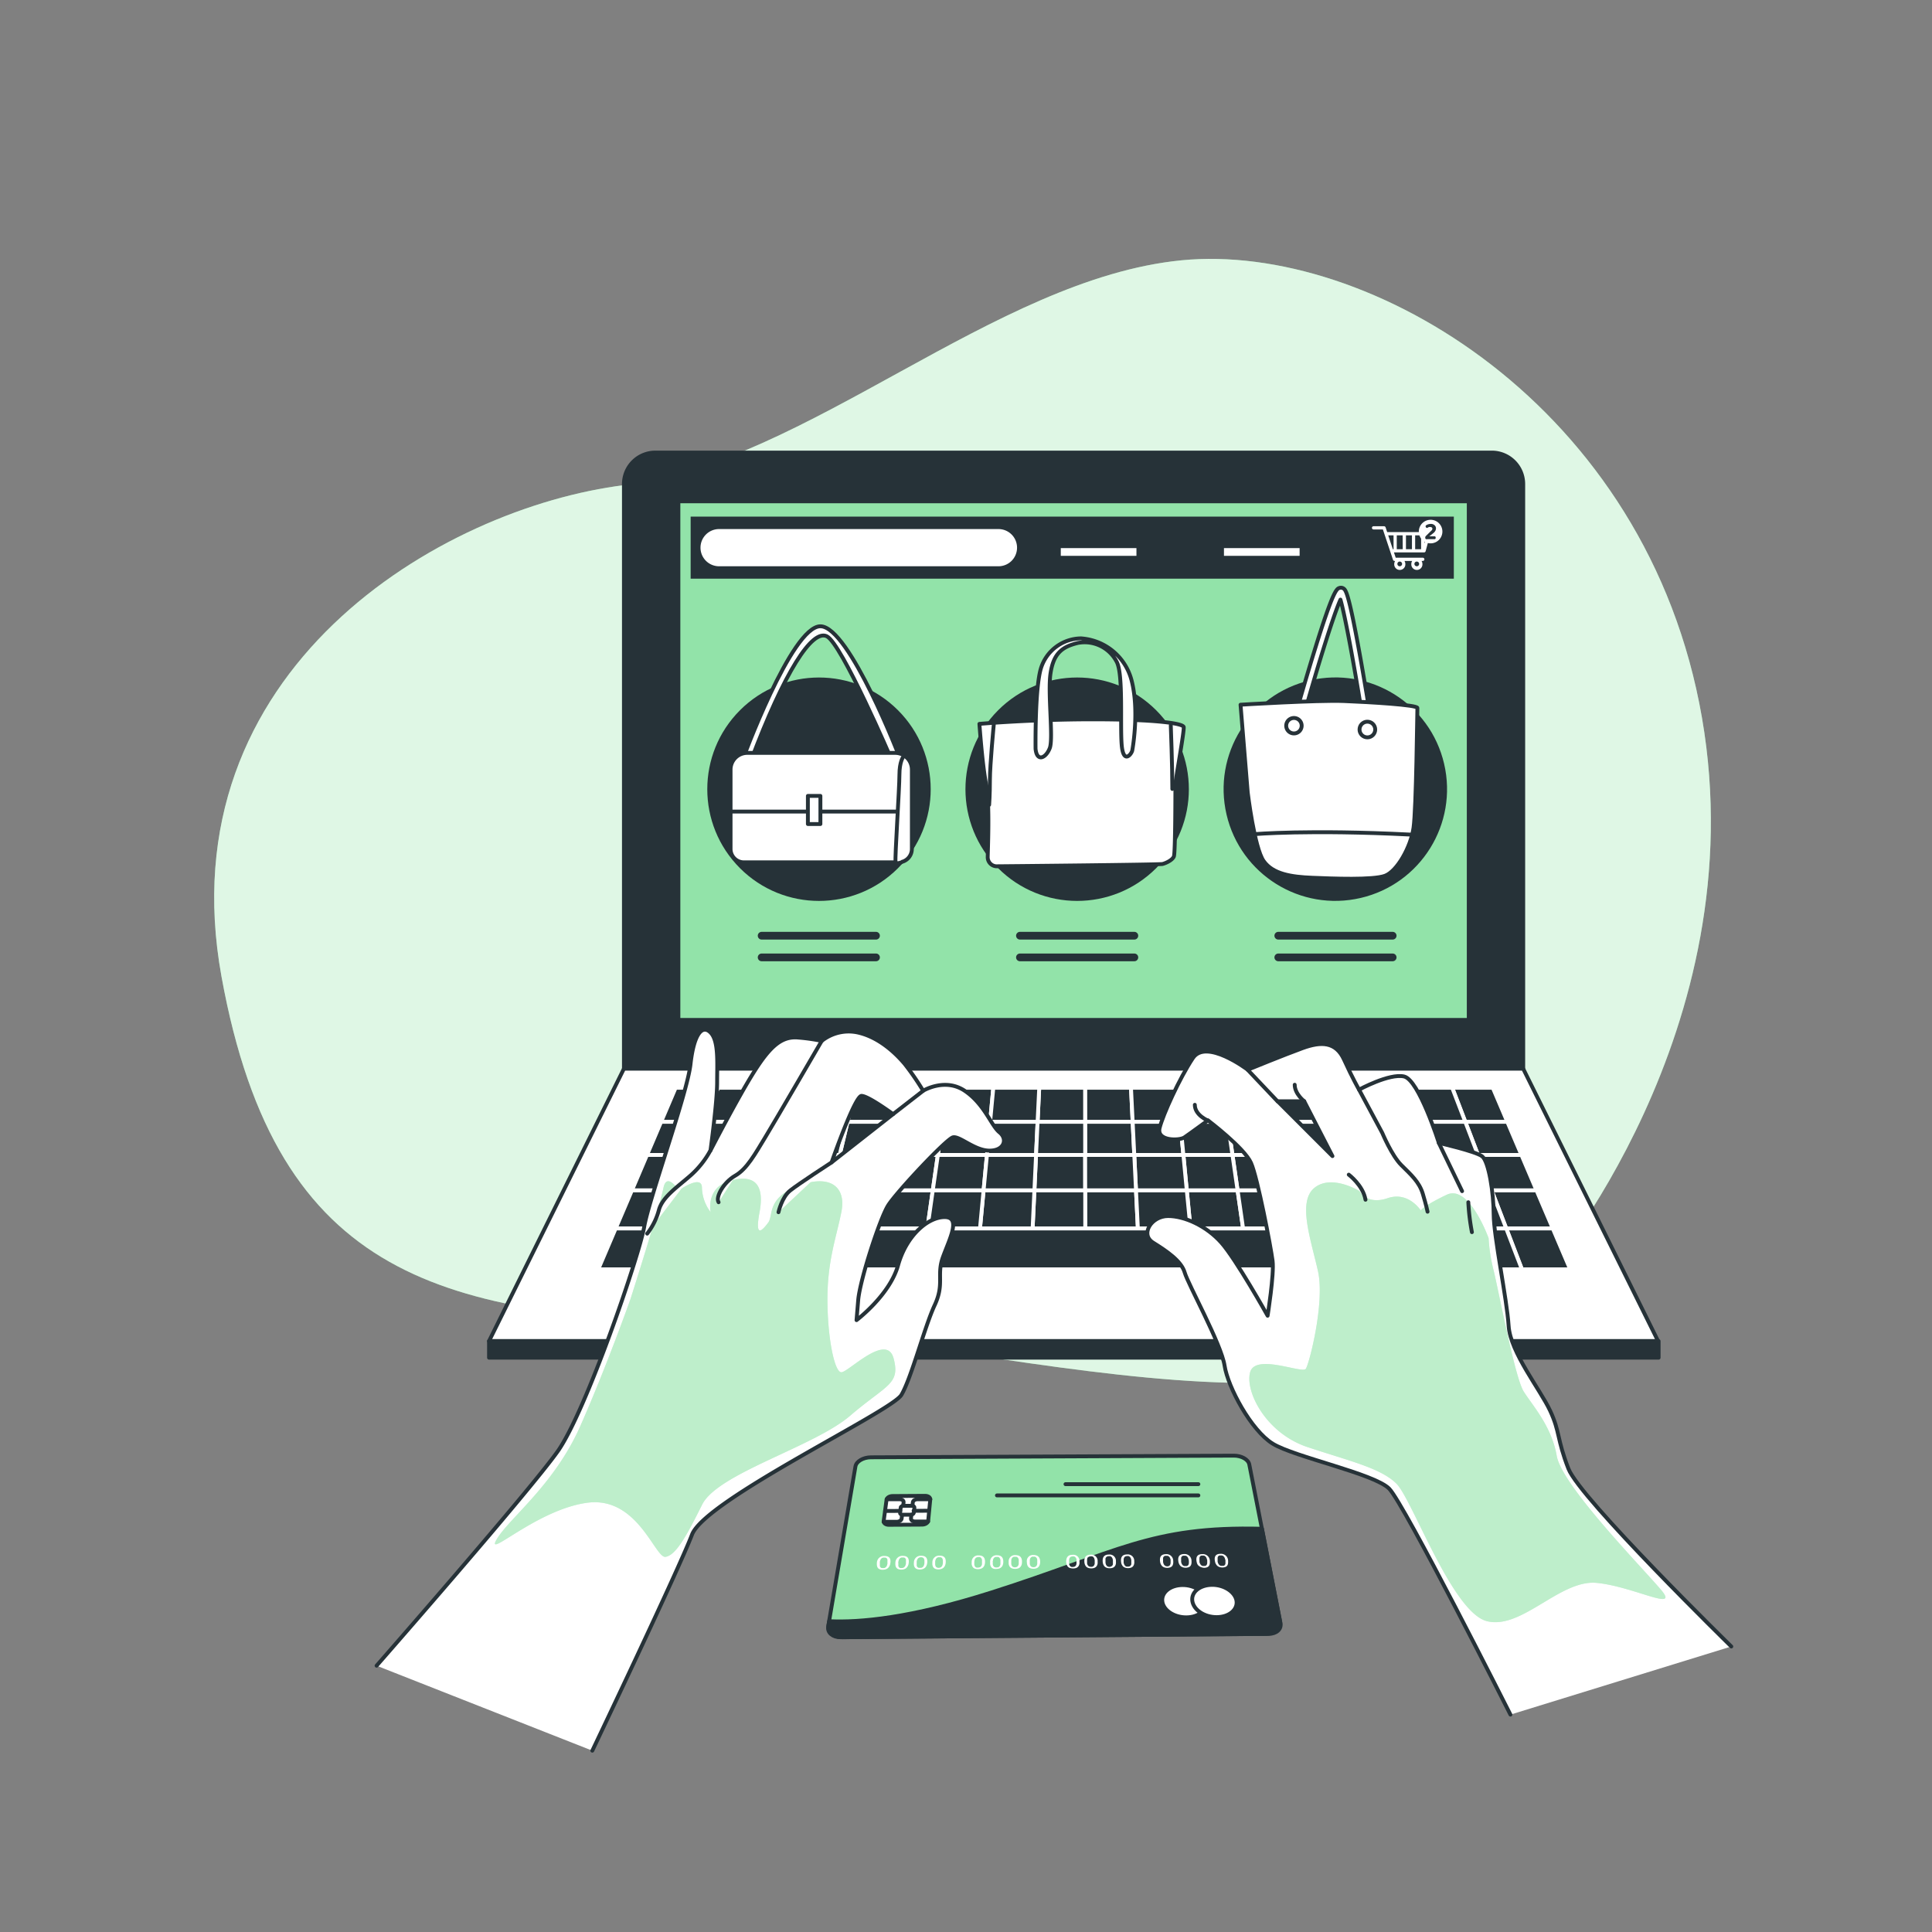 <svg xmlns="http://www.w3.org/2000/svg" xmlns:xlink="http://www.w3.org/1999/xlink" viewBox="0 0 500 500"><rect x="0" y="0" width="500" height="500" fill="#808080" stroke="none"/><defs><clipPath id="freepik--clip-path--inject-80"><path d="M93.38,244.81l4.49,36.44c0,5.84,10.9,10.58,24.35,10.58s24.35-4.74,24.35-10.58l4.49-36.44Z" style="fill:#fff;stroke:#263238;stroke-linecap:round;stroke-linejoin:round"></path></clipPath></defs><g id="freepik--background-simple--inject-80"><path d="M399.94,329.83s54.54-63.22,40.53-144.07S354.2,62.58,305.73,67.37,209,119.67,161.64,125.54,42.89,173.2,57.32,252.71,115.6,340,186.58,342.92,358,382.25,399.94,329.83Z" style="fill:#92E3A9"></path><path d="M399.94,329.83s54.54-63.22,40.53-144.07S354.2,62.58,305.73,67.37,209,119.67,161.64,125.54,42.89,173.2,57.32,252.71,115.6,340,186.58,342.92,358,382.25,399.94,329.83Z" style="fill:#fff;opacity:0.7"></path></g><g id="freepik--Device--inject-80"><path d="M169.61,117.12H386.07a8.14,8.14,0,0,1,8.14,8.14V276.58a0,0,0,0,1,0,0H161.47a0,0,0,0,1,0,0V125.25A8.14,8.14,0,0,1,169.61,117.12Z" style="fill:#263238;stroke:#263238;stroke-linecap:round;stroke-linejoin:round"></path><polygon points="429.11 347.07 126.56 347.07 161.47 276.58 394.2 276.58 429.11 347.07" style="fill:#fff;stroke:#263238;stroke-linecap:round;stroke-linejoin:round"></polygon><rect x="175.57" y="129.74" width="204.54" height="134.21" style="fill:#92E3A9;stroke:#263238;stroke-linecap:round;stroke-linejoin:round"></rect><circle cx="211.96" cy="204.25" r="28.91" transform="translate(-82.35 209.7) rotate(-45)" style="fill:#263238"></circle><circle cx="278.77" cy="204.25" r="28.91" transform="translate(-62.78 256.94) rotate(-45)" style="fill:#263238"></circle><circle cx="345.58" cy="204.25" r="28.91" transform="translate(-37.34 83.76) rotate(-13.12)" style="fill:#263238"></circle><path d="M192.09,196.88s12.74-34.8,20.23-34.8S233,196.47,233,196.47l-2.23.2s-12.95-30.14-16.79-32-10.93,9.1-19.63,32.17Z" style="fill:#fff;stroke:#263238;stroke-linecap:round;stroke-linejoin:round"></path><path d="M193.38,194.85h38.29a4.32,4.32,0,0,1,4.32,4.32v20.54a3.46,3.46,0,0,1-3.46,3.46h-40a3.46,3.46,0,0,1-3.46-3.46V199.18A4.32,4.32,0,0,1,193.38,194.85Z" style="fill:#fff;stroke:#263238;stroke-linecap:round;stroke-linejoin:round"></path><line x1="189.46" y1="210.03" x2="231.94" y2="210.03" style="fill:#fff;stroke:#263238;stroke-linecap:round;stroke-linejoin:round"></line><path d="M233.77,195.86s-1,1.22-1,4.66-1.21,21.65-1,22.45,1.42.21,1.42.21" style="fill:#fff;stroke:#263238;stroke-linecap:round;stroke-linejoin:round"></path><rect x="209.08" y="205.98" width="3.24" height="7.28" style="fill:#fff;stroke:#263238;stroke-linecap:round;stroke-linejoin:round"></rect><path d="M253.47,187.34s13.51-1.18,29.37-1.18,23.31,1,23.5,2-2.15,13.71-2.15,14.88,0,17.63-.39,18.61-2.16,1.76-2.94,1.95-41.91.59-43.08.59a2.35,2.35,0,0,1-2.16-2.35c0-1.17.59-14.1-.39-18.8S253.47,187.34,253.47,187.34Z" style="fill:#fff;stroke:#263238;stroke-linecap:round;stroke-linejoin:round"></path><path d="M268,193.8s-.2-15.47,1.37-20.76a11,11,0,0,1,10.38-7.83A14.54,14.54,0,0,1,292.83,176c2,7.63.39,17.23.2,18.21s-2.35,3.72-2.75-1.57.4-17.62-1.17-21.15a9.33,9.33,0,0,0-10.18-5.09c-4.12,1-6.27,2.74-7.05,7.83s.78,16.85-.2,19.39S268.35,197.32,268,193.8Z" style="fill:#fff;stroke:#263238;stroke-linecap:round;stroke-linejoin:round"></path><path d="M257.19,187.53s-1,10.38-1,14.3-.2,6.46-.2,6.46" style="fill:#fff;stroke:#263238;stroke-linecap:round;stroke-linejoin:round"></path><path d="M303,187.73s.4,10.38.4,16.45" style="fill:none;stroke:#263238;stroke-linecap:round;stroke-linejoin:round"></path><path d="M353.5,185.74a1,1,0,0,1-1-.86c-1.93-12.07-4.35-25.38-5.59-29.7-1.83,4.08-5.85,17.07-9.18,28.88a1,1,0,0,1-2-.55c0-.08,2.14-7.61,4.46-15.12,4.83-15.66,5.74-16,6.46-16.23a1.19,1.19,0,0,1,1.08.16c.53.39,1.26.92,4.14,16.84,1.39,7.68,2.61,15.32,2.62,15.4a1,1,0,0,1-.85,1.17A.66.66,0,0,1,353.5,185.74Z" style="fill:#fff;stroke:#263238;stroke-linecap:round;stroke-linejoin:round"></path><path d="M321.05,182.38s19.91-1.22,26.77-.95,19.05,1,19,1.79-.29,26-1,31-4.28,11.28-7.38,12.43-13.52.73-18.86.51-10.15-.92-12.55-4.33-4.12-17.73-4.12-17.73Z" style="fill:#fff;stroke:#263238;stroke-linecap:round;stroke-linejoin:round"></path><path d="M336.87,187.86a2,2,0,1,0-2.12,1.95A2,2,0,0,0,336.87,187.86Z" style="fill:#fff;stroke:#263238;stroke-linecap:round;stroke-linejoin:round"></path><circle cx="353.89" cy="188.81" r="2.03" transform="translate(109.58 506.93) rotate(-80.56)" style="fill:#fff;stroke:#263238;stroke-linecap:round;stroke-linejoin:round"></circle><path d="M324.53,215.88s14.3-1.21,40.47.11" style="fill:#fff;stroke:#263238;stroke-linecap:round;stroke-linejoin:round"></path><rect x="178.74" y="133.7" width="197.51" height="16.06" style="fill:#263238"></rect><line x1="274.53" y1="142.85" x2="294.11" y2="142.85" style="fill:none;stroke:#fff;stroke-miterlimit:10;stroke-width:2px"></line><line x1="316.76" y1="142.85" x2="336.34" y2="142.85" style="fill:none;stroke:#fff;stroke-miterlimit:10;stroke-width:2px"></line><path d="M370.06,137.88a.4.4,0,0,0-.33-.17H359l-.41-1.24a.42.42,0,0,0-.4-.28h-2.72a.41.41,0,0,0-.41.41.41.41,0,0,0,.41.42h2.42l2.62,7.87a.42.42,0,0,0,.4.28h.15a1.48,1.48,0,0,0-.23.77,1.44,1.44,0,1,0,2.87,0,1.39,1.39,0,0,0-.23-.77h2a1.47,1.47,0,0,0-.22.77,1.44,1.44,0,1,0,2.87,0,1.48,1.48,0,0,0-.23-.77h.32a.42.42,0,0,0,.42-.42.41.41,0,0,0-.42-.41h-7l-.46-1.38h7.8a.41.41,0,0,0,.4-.3l1.19-4.42A.42.42,0,0,0,370.06,137.88Zm-7.8,8.67a.61.61,0,1,1,.6-.61A.61.61,0,0,1,362.26,146.55Zm4.41,0a.61.61,0,1,1,.6-.61A.6.6,0,0,1,366.67,146.55Zm1.11-4.42h-1.54v-3.58h1.54Zm-3.92-3.58h1.55v3.58h-1.55Zm-.83,3.58h-1.55v-3.58H363Zm-3.76-3.58h1.38v3.58h-.19Zm9.35,2.11v-2.11h.56Z" style="fill:#fff"></path><path d="M373.29,137.62a3.05,3.05,0,1,0-3.05,3A3.06,3.06,0,0,0,373.29,137.62Z" style="fill:#fff"></path><path d="M369,139.5a.37.37,0,0,1-.14-.23.62.62,0,0,1,.16-.56l1.4-1.37a.7.7,0,0,0,.28-.51.39.39,0,0,0-.16-.32.6.6,0,0,0-.38-.12H370l-.18,0-.14.06-.15.09-.13.07a.25.25,0,0,1-.17,0,.3.3,0,0,1-.17-.11.69.69,0,0,1-.1-.19.3.3,0,0,1,0-.21.34.34,0,0,1,.16-.18,2.23,2.23,0,0,1,1.24-.33,1.31,1.31,0,0,1,.92.35,1.06,1.06,0,0,1,.35.8,1.3,1.3,0,0,1-.16.62,1.94,1.94,0,0,1-.5.59l-1.07.85h1.4a.21.21,0,0,1,.19.11.49.49,0,0,1,.07.25.6.6,0,0,1-.07.27.23.23,0,0,1-.19.11h-2A.36.36,0,0,1,369,139.5Z" style="fill:#263238"></path><path d="M258.4,146.55H186.1a4.81,4.81,0,0,1-4.81-4.82h0a4.81,4.81,0,0,1,4.81-4.81h72.3a4.81,4.81,0,0,1,4.81,4.81h0A4.81,4.81,0,0,1,258.4,146.55Z" style="fill:#fff"></path><line x1="197.11" y1="242.16" x2="226.71" y2="242.16" style="fill:none;stroke:#263238;stroke-linecap:round;stroke-linejoin:round;stroke-width:2px"></line><line x1="197.11" y1="247.77" x2="226.71" y2="247.77" style="fill:none;stroke:#263238;stroke-linecap:round;stroke-linejoin:round;stroke-width:2px"></line><line x1="263.96" y1="242.16" x2="293.57" y2="242.16" style="fill:none;stroke:#263238;stroke-linecap:round;stroke-linejoin:round;stroke-width:2px"></line><line x1="263.96" y1="247.77" x2="293.57" y2="247.77" style="fill:none;stroke:#263238;stroke-linecap:round;stroke-linejoin:round;stroke-width:2px"></line><line x1="330.82" y1="242.16" x2="360.42" y2="242.16" style="fill:none;stroke:#263238;stroke-linecap:round;stroke-linejoin:round;stroke-width:2px"></line><line x1="330.82" y1="247.77" x2="360.42" y2="247.77" style="fill:none;stroke:#263238;stroke-linecap:round;stroke-linejoin:round;stroke-width:2px"></line><polygon points="268.13 298.9 268.53 290.31 256.24 290.31 255.42 298.9 268.13 298.9" style="fill:#263238;stroke:#fff;stroke-linecap:round;stroke-linejoin:round"></polygon><polygon points="293.55 298.9 293.13 290.31 280.83 290.31 280.84 298.9 293.55 298.9" style="fill:#263238;stroke:#fff;stroke-linecap:round;stroke-linejoin:round"></polygon><polygon points="359.74 308.08 372.88 308.08 369.8 298.9 357.09 298.9 359.74 308.08" style="fill:#263238;stroke:#fff;stroke-linecap:round;stroke-linejoin:round"></polygon><polygon points="255.42 298.9 256.24 290.31 243.94 290.31 242.72 298.9 255.42 298.9" style="fill:#263238;stroke:#fff;stroke-linecap:round;stroke-linejoin:round"></polygon><polygon points="230.01 298.9 231.64 290.31 219.35 290.31 217.3 298.9 230.01 298.9" style="fill:#263238;stroke:#fff;stroke-linecap:round;stroke-linejoin:round"></polygon><polygon points="344.38 298.9 342.32 290.31 330.02 290.31 331.67 298.9 344.38 298.9" style="fill:#263238;stroke:#fff;stroke-linecap:round;stroke-linejoin:round"></polygon><polygon points="357.09 298.9 354.61 290.31 342.32 290.31 344.38 298.9 357.09 298.9" style="fill:#263238;stroke:#fff;stroke-linecap:round;stroke-linejoin:round"></polygon><polygon points="217.3 298.9 219.35 290.31 207.05 290.31 204.59 298.9 217.3 298.9" style="fill:#263238;stroke:#fff;stroke-linecap:round;stroke-linejoin:round"></polygon><polygon points="306.26 298.9 305.43 290.31 293.13 290.31 293.55 298.9 306.26 298.9" style="fill:#263238;stroke:#fff;stroke-linecap:round;stroke-linejoin:round"></polygon><polygon points="369.8 298.9 366.91 290.31 354.61 290.31 357.09 298.9 369.8 298.9" style="fill:#263238;stroke:#fff;stroke-linecap:round;stroke-linejoin:round"></polygon><polygon points="331.67 298.9 330.02 290.31 317.72 290.31 318.96 298.9 331.67 298.9" style="fill:#263238;stroke:#fff;stroke-linecap:round;stroke-linejoin:round"></polygon><polygon points="318.96 298.9 317.72 290.31 305.43 290.31 306.26 298.9 318.96 298.9" style="fill:#263238;stroke:#fff;stroke-linecap:round;stroke-linejoin:round"></polygon><polygon points="280.84 298.9 280.83 290.31 268.53 290.31 268.13 298.9 280.84 298.9" style="fill:#263238;stroke:#fff;stroke-linecap:round;stroke-linejoin:round"></polygon><polygon points="191.88 298.9 179.17 298.9 175.66 308.08 188.81 308.08 191.88 298.9" style="fill:#263238;stroke:#fff;stroke-linecap:round;stroke-linejoin:round"></polygon><polygon points="194.75 290.31 182.46 290.31 179.17 298.9 191.88 298.9 194.75 290.31" style="fill:#263238;stroke:#fff;stroke-linecap:round;stroke-linejoin:round"></polygon><polygon points="204.59 298.9 207.05 290.31 194.75 290.31 191.88 298.9 204.59 298.9" style="fill:#263238;stroke:#fff;stroke-linecap:round;stroke-linejoin:round"></polygon><polygon points="171.9 317.92 167.86 328.5 181.99 328.5 185.52 317.92 171.9 317.92" style="fill:#263238;stroke:#fff;stroke-linecap:round;stroke-linejoin:round"></polygon><polygon points="188.81 308.08 175.66 308.08 171.9 317.92 185.52 317.92 188.81 308.08" style="fill:#263238;stroke:#fff;stroke-linecap:round;stroke-linejoin:round"></polygon><polygon points="185.52 317.92 181.99 328.5 196.12 328.5 199.14 317.92 185.52 317.92" style="fill:#263238;stroke:#fff;stroke-linecap:round;stroke-linejoin:round"></polygon><polygon points="242.72 298.9 243.94 290.31 231.64 290.31 230.01 298.9 242.72 298.9" style="fill:#263238;stroke:#fff;stroke-linecap:round;stroke-linejoin:round"></polygon><polygon points="241.4 308.08 242.72 298.9 230.01 298.9 228.26 308.08 241.4 308.08" style="fill:#263238;stroke:#fff;stroke-linecap:round;stroke-linejoin:round"></polygon><polygon points="228.26 308.08 230.01 298.9 217.3 298.9 215.11 308.08 228.26 308.08" style="fill:#263238;stroke:#fff;stroke-linecap:round;stroke-linejoin:round"></polygon><polygon points="254.55 308.08 255.42 298.9 242.72 298.9 241.4 308.08 254.55 308.08" style="fill:#263238;stroke:#fff;stroke-linecap:round;stroke-linejoin:round"></polygon><polygon points="204.59 298.9 191.88 298.9 188.81 308.08 201.96 308.08 204.59 298.9" style="fill:#263238;stroke:#fff;stroke-linecap:round;stroke-linejoin:round"></polygon><polygon points="362.57 317.92 376.19 317.92 372.88 308.08 359.74 308.08 362.57 317.92" style="fill:#263238;stroke:#fff;stroke-linecap:round;stroke-linejoin:round"></polygon><polygon points="215.11 308.08 217.3 298.9 204.59 298.9 201.96 308.08 215.11 308.08" style="fill:#263238;stroke:#fff;stroke-linecap:round;stroke-linejoin:round"></polygon><polygon points="188.81 308.08 185.52 317.92 199.14 317.92 201.96 308.08 188.81 308.08" style="fill:#263238;stroke:#fff;stroke-linecap:round;stroke-linejoin:round"></polygon><polygon points="333.44 308.08 331.67 298.9 318.96 298.9 320.29 308.08 333.44 308.08" style="fill:#263238;stroke:#fff;stroke-linecap:round;stroke-linejoin:round"></polygon><polygon points="320.29 308.08 318.96 298.9 306.26 298.9 307.14 308.08 320.29 308.08" style="fill:#263238;stroke:#fff;stroke-linecap:round;stroke-linejoin:round"></polygon><polygon points="359.74 308.08 357.09 298.9 344.38 298.9 346.59 308.08 359.74 308.08" style="fill:#263238;stroke:#fff;stroke-linecap:round;stroke-linejoin:round"></polygon><polygon points="280.85 308.08 280.84 298.9 268.13 298.9 267.7 308.08 280.85 308.08" style="fill:#263238;stroke:#fff;stroke-linecap:round;stroke-linejoin:round"></polygon><polygon points="307.14 308.08 306.26 298.9 293.55 298.9 294 308.08 307.14 308.08" style="fill:#263238;stroke:#fff;stroke-linecap:round;stroke-linejoin:round"></polygon><polygon points="294 308.08 293.55 298.9 280.84 298.9 280.85 308.08 294 308.08" style="fill:#263238;stroke:#fff;stroke-linecap:round;stroke-linejoin:round"></polygon><polygon points="267.7 308.08 268.13 298.9 255.42 298.9 254.55 308.08 267.7 308.08" style="fill:#263238;stroke:#fff;stroke-linecap:round;stroke-linejoin:round"></polygon><polygon points="307.14 308.08 308.1 317.92 321.71 317.92 320.29 308.08 307.14 308.08" style="fill:#263238;stroke:#fff;stroke-linecap:round;stroke-linejoin:round"></polygon><polygon points="320.29 308.08 321.71 317.92 335.33 317.92 333.44 308.08 320.29 308.08" style="fill:#263238;stroke:#fff;stroke-linecap:round;stroke-linejoin:round"></polygon><polygon points="201.96 308.08 199.14 317.92 212.76 317.92 215.11 308.08 201.96 308.08" style="fill:#263238;stroke:#fff;stroke-linecap:round;stroke-linejoin:round"></polygon><polygon points="333.44 308.08 335.33 317.92 348.95 317.92 346.59 308.08 333.44 308.08" style="fill:#263238;stroke:#fff;stroke-linecap:round;stroke-linejoin:round"></polygon><polygon points="280.85 308.08 280.86 317.92 294.48 317.92 294 308.08 280.85 308.08" style="fill:#263238;stroke:#fff;stroke-linecap:round;stroke-linejoin:round"></polygon><polygon points="346.59 308.08 348.95 317.92 362.57 317.92 359.74 308.08 346.59 308.08" style="fill:#263238;stroke:#fff;stroke-linecap:round;stroke-linejoin:round"></polygon><polygon points="294 308.08 294.48 317.92 308.1 317.92 307.14 308.08 294 308.08" style="fill:#263238;stroke:#fff;stroke-linecap:round;stroke-linejoin:round"></polygon><polygon points="228.26 308.08 226.38 317.92 240 317.92 241.4 308.08 228.26 308.08" style="fill:#263238;stroke:#fff;stroke-linecap:round;stroke-linejoin:round"></polygon><polygon points="215.11 308.08 212.76 317.92 226.38 317.92 228.26 308.08 215.11 308.08" style="fill:#263238;stroke:#fff;stroke-linecap:round;stroke-linejoin:round"></polygon><polygon points="267.7 308.08 267.24 317.92 280.86 317.92 280.85 308.08 267.7 308.08" style="fill:#263238;stroke:#fff;stroke-linecap:round;stroke-linejoin:round"></polygon><polygon points="254.55 308.08 253.62 317.92 267.24 317.92 267.7 308.08 254.55 308.08" style="fill:#263238;stroke:#fff;stroke-linecap:round;stroke-linejoin:round"></polygon><polygon points="241.4 308.08 240 317.92 253.62 317.92 254.55 308.08 241.4 308.08" style="fill:#263238;stroke:#fff;stroke-linecap:round;stroke-linejoin:round"></polygon><polygon points="346.59 308.08 344.38 298.9 331.67 298.9 333.44 308.08 346.59 308.08" style="fill:#263238;stroke:#fff;stroke-linecap:round;stroke-linejoin:round"></polygon><polygon points="194.75 290.31 197.69 281.51 185.81 281.51 182.46 290.31 194.75 290.31" style="fill:#263238;stroke:#fff;stroke-linecap:round;stroke-linejoin:round"></polygon><polygon points="182.46 290.31 171.1 290.31 167.44 298.9 179.17 298.9 182.46 290.31" style="fill:#263238;stroke:#fff;stroke-linecap:round;stroke-linejoin:round"></polygon><polygon points="185.81 281.51 174.85 281.51 171.1 290.31 182.46 290.31 185.81 281.51" style="fill:#263238;stroke:#fff;stroke-linecap:round;stroke-linejoin:round"></polygon><polygon points="179.17 298.9 167.44 298.9 163.53 308.08 175.66 308.08 179.17 298.9" style="fill:#263238;stroke:#fff;stroke-linecap:round;stroke-linejoin:round"></polygon><polygon points="175.66 308.08 163.53 308.08 159.33 317.92 171.9 317.92 175.66 308.08" style="fill:#263238;stroke:#fff;stroke-linecap:round;stroke-linejoin:round"></polygon><polygon points="171.9 317.92 159.33 317.92 154.82 328.5 167.86 328.5 171.9 317.92" style="fill:#263238;stroke:#fff;stroke-linecap:round;stroke-linejoin:round"></polygon><polygon points="382.5 298.9 386.03 308.08 397.66 308.08 393.75 298.9 382.5 298.9" style="fill:#263238;stroke:#fff;stroke-linecap:round;stroke-linejoin:round"></polygon><polygon points="389.81 317.92 401.86 317.92 397.66 308.08 386.03 308.08 389.81 317.92" style="fill:#263238;stroke:#fff;stroke-linecap:round;stroke-linejoin:round"></polygon><polygon points="393.87 328.5 406.37 328.5 401.86 317.92 389.81 317.92 393.87 328.5" style="fill:#263238;stroke:#fff;stroke-linecap:round;stroke-linejoin:round"></polygon><polygon points="293.13 290.31 292.7 281.51 280.82 281.51 280.83 290.31 293.13 290.31" style="fill:#263238;stroke:#fff;stroke-linecap:round;stroke-linejoin:round"></polygon><polygon points="382.5 298.9 393.75 298.9 390.09 290.31 379.21 290.31 382.5 298.9" style="fill:#263238;stroke:#fff;stroke-linecap:round;stroke-linejoin:round"></polygon><polygon points="376.19 317.92 389.81 317.92 386.03 308.08 372.88 308.08 376.19 317.92" style="fill:#263238;stroke:#fff;stroke-linecap:round;stroke-linejoin:round"></polygon><polygon points="207.05 290.31 209.57 281.51 197.69 281.51 194.75 290.31 207.05 290.31" style="fill:#263238;stroke:#fff;stroke-linecap:round;stroke-linejoin:round"></polygon><polygon points="366.91 290.31 369.8 298.9 382.5 298.9 379.21 290.31 366.91 290.31" style="fill:#263238;stroke:#fff;stroke-linecap:round;stroke-linejoin:round"></polygon><polygon points="390.09 290.31 386.34 281.51 375.83 281.51 379.21 290.31 390.09 290.31" style="fill:#263238;stroke:#fff;stroke-linecap:round;stroke-linejoin:round"></polygon><polygon points="379.21 290.31 375.83 281.51 363.96 281.51 366.91 290.31 379.21 290.31" style="fill:#263238;stroke:#fff;stroke-linecap:round;stroke-linejoin:round"></polygon><polygon points="335.33 317.92 337.37 328.5 351.49 328.5 348.95 317.92 335.33 317.92" style="fill:#263238;stroke:#fff;stroke-linecap:round;stroke-linejoin:round"></polygon><polygon points="379.74 328.5 393.87 328.5 389.81 317.92 376.19 317.92 379.74 328.5" style="fill:#263238;stroke:#fff;stroke-linecap:round;stroke-linejoin:round"></polygon><polygon points="366.91 290.31 363.96 281.51 352.08 281.51 354.61 290.31 366.91 290.31" style="fill:#263238;stroke:#fff;stroke-linecap:round;stroke-linejoin:round"></polygon><polygon points="362.57 317.92 365.62 328.5 379.74 328.5 376.19 317.92 362.57 317.92" style="fill:#263238;stroke:#fff;stroke-linecap:round;stroke-linejoin:round"></polygon><polygon points="348.95 317.92 351.49 328.5 365.62 328.5 362.57 317.92 348.95 317.92" style="fill:#263238;stroke:#fff;stroke-linecap:round;stroke-linejoin:round"></polygon><polygon points="372.88 308.08 386.03 308.08 382.5 298.9 369.8 298.9 372.88 308.08" style="fill:#263238;stroke:#fff;stroke-linecap:round;stroke-linejoin:round"></polygon><polygon points="256.24 290.31 257.07 281.51 245.19 281.51 243.94 290.31 256.24 290.31" style="fill:#263238;stroke:#fff;stroke-linecap:round;stroke-linejoin:round"></polygon><polygon points="354.61 290.31 352.08 281.51 340.2 281.51 342.32 290.31 354.61 290.31" style="fill:#263238;stroke:#fff;stroke-linecap:round;stroke-linejoin:round"></polygon><polygon points="243.94 290.31 245.19 281.51 233.32 281.51 231.64 290.31 243.94 290.31" style="fill:#263238;stroke:#fff;stroke-linecap:round;stroke-linejoin:round"></polygon><polygon points="280.83 290.31 280.82 281.51 268.95 281.51 268.53 290.31 280.83 290.31" style="fill:#263238;stroke:#fff;stroke-linecap:round;stroke-linejoin:round"></polygon><polygon points="231.64 290.31 233.32 281.51 221.44 281.51 219.35 290.31 231.64 290.31" style="fill:#263238;stroke:#fff;stroke-linecap:round;stroke-linejoin:round"></polygon><polygon points="219.35 290.31 221.44 281.51 209.57 281.51 207.05 290.31 219.35 290.31" style="fill:#263238;stroke:#fff;stroke-linecap:round;stroke-linejoin:round"></polygon><polygon points="268.53 290.31 268.95 281.51 257.07 281.51 256.24 290.31 268.53 290.31" style="fill:#263238;stroke:#fff;stroke-linecap:round;stroke-linejoin:round"></polygon><polygon points="342.32 290.31 340.2 281.51 328.33 281.51 330.02 290.31 342.32 290.31" style="fill:#263238;stroke:#fff;stroke-linecap:round;stroke-linejoin:round"></polygon><polygon points="330.02 290.31 328.33 281.51 316.45 281.51 317.72 290.31 330.02 290.31" style="fill:#263238;stroke:#fff;stroke-linecap:round;stroke-linejoin:round"></polygon><polygon points="305.43 290.31 304.57 281.51 292.7 281.51 293.13 290.31 305.43 290.31" style="fill:#263238;stroke:#fff;stroke-linecap:round;stroke-linejoin:round"></polygon><polygon points="335.33 317.92 321.71 317.92 308.1 317.92 294.48 317.92 280.86 317.92 267.24 317.92 253.62 317.92 240 317.92 226.38 317.92 212.76 317.92 199.14 317.92 196.12 328.5 210.24 328.5 224.37 328.5 238.49 328.5 252.62 328.5 266.74 328.5 280.87 328.5 294.99 328.5 309.12 328.5 323.24 328.5 337.37 328.5 335.33 317.92" style="fill:#263238;stroke:#fff;stroke-linecap:round;stroke-linejoin:round"></polygon><polygon points="317.72 290.31 316.45 281.51 304.57 281.51 305.43 290.31 317.72 290.31" style="fill:#263238;stroke:#fff;stroke-linecap:round;stroke-linejoin:round"></polygon><rect x="126.56" y="347.07" width="302.69" height="4.3" style="fill:#263238;stroke:#263238;stroke-linecap:round;stroke-linejoin:round"></rect></g><g id="freepik--credit-card--inject-80"><path d="M327.73,422.85l-109.63.87c-2.34,0-4-1.38-3.71-3.11l7-41.1c.22-1.3,2-2.35,4-2.36l93.93-.43c2,0,3.77,1,4,2.31l8,40.69C331.63,421.42,330,422.84,327.73,422.85Z" style="fill:#92E3A9;stroke:#263238;stroke-linecap:round;stroke-linejoin:round"></path><line x1="275.75" y1="384.1" x2="310.14" y2="384.1" style="fill:none;stroke:#263238;stroke-linecap:round;stroke-linejoin:round"></line><line x1="258.01" y1="387.01" x2="310.14" y2="387.01" style="fill:none;stroke:#263238;stroke-linecap:round;stroke-linejoin:round"></line><path d="M256.59,412.13c-20.86,6.64-34.22,7.82-42,7.43l-.25,1.48c-.25,1.49,1.18,2.7,3.19,2.68l110.8-.87c2,0,3.35-1.23,3.06-2.71l-4.79-24.5C297.66,394.9,289.3,401.73,256.59,412.13Z" style="fill:#263238;stroke:#263238;stroke-linecap:round;stroke-linejoin:round"></path><path d="M238.67,394.57l-8.65.05c-.81,0-1.4-.44-1.32-1l.74-5.5c.08-.52.77-.95,1.55-.95l8.44-.05c.78,0,1.37.42,1.32.94l-.53,5.49C240.17,394.11,239.47,394.56,238.67,394.57Z" style="fill:#fff;stroke:#263238;stroke-linecap:round;stroke-linejoin:round"></path><path d="M235.72,392h-2.14c-.39,0-.68-.21-.65-.47l.17-1.36c0-.26.37-.47.75-.47H236c.39,0,.68.21.65.46l-.15,1.36C236.45,391.76,236.11,392,235.72,392Z" style="fill:#fff;stroke:#263238;stroke-linecap:round;stroke-linejoin:round"></path><path d="M229.46,388l3.32,0c.64,0,1.12.34,1.07.78l-.11.92" style="fill:none;stroke:#263238;stroke-linecap:round;stroke-linejoin:round"></path><path d="M240.77,388l-3.27,0c-.65,0-1.21.35-1.26.78l-.1.93" style="fill:none;stroke:#263238;stroke-linecap:round;stroke-linejoin:round"></path><path d="M228.67,393.84l3.38,0c.66,0,1.24-.37,1.29-.82l.11-.94" style="fill:none;stroke:#263238;stroke-linecap:round;stroke-linejoin:round"></path><path d="M240.2,393.77l-3.33,0c-.66,0-1.16-.35-1.11-.8l.11-.95" style="fill:none;stroke:#263238;stroke-linecap:round;stroke-linejoin:round"></path><line x1="229.07" y1="391.04" x2="232.99" y2="391.02" style="fill:none;stroke:#263238;stroke-linecap:round;stroke-linejoin:round"></line><line x1="236.44" y1="391" x2="240.35" y2="390.98" style="fill:none;stroke:#263238;stroke-linecap:round;stroke-linejoin:round"></line><path d="M227.77,406.16a1.48,1.48,0,0,1-.47-.26,1.2,1.2,0,0,1-.26-.4,1.64,1.64,0,0,1-.1-.49,2.58,2.58,0,0,1,0-.54,1.81,1.81,0,0,1,2-1.78c1.14,0,1.64.58,1.49,1.76a3,3,0,0,1-.11.54,1.92,1.92,0,0,1-.23.48,1.62,1.62,0,0,1-.37.41,1.76,1.76,0,0,1-.53.27,2.72,2.72,0,0,1-.72.1A2.31,2.31,0,0,1,227.77,406.16Zm1.09-.35a1.46,1.46,0,0,0,.28-.13,1.19,1.19,0,0,0,.2-.19,1.11,1.11,0,0,0,.16-.24,1.28,1.28,0,0,0,.1-.26c0-.1.05-.19.07-.27a1.93,1.93,0,0,0,0-.27c0-.1,0-.19,0-.27v-.27a1.93,1.93,0,0,0,0-.27,1,1,0,0,0-.09-.22.74.74,0,0,0-.16-.19.9.9,0,0,0-.24-.11.88.88,0,0,0-.33,0,1.29,1.29,0,0,0-.35,0,1.11,1.11,0,0,0-.27.12.89.89,0,0,0-.2.19.72.72,0,0,0-.15.22,1.69,1.69,0,0,0-.11.27,1.8,1.8,0,0,0-.07.27,2.33,2.33,0,0,0,0,.28l0,.26V405a1.93,1.93,0,0,0,0,.27,1.09,1.09,0,0,0,.09.23.58.58,0,0,0,.15.19.9.9,0,0,0,.24.12.94.94,0,0,0,.34,0A1.25,1.25,0,0,0,228.86,405.81Z" style="fill:#fff"></path><path d="M232.58,406.12a1.11,1.11,0,0,1-.47-.26,1,1,0,0,1-.27-.4,1.53,1.53,0,0,1-.11-.48,2.53,2.53,0,0,1,0-.54,1.78,1.78,0,0,1,1.93-1.78c1.15,0,1.65.57,1.52,1.76a3,3,0,0,1-.1.54,2.1,2.1,0,0,1-.23.48,2,2,0,0,1-.35.41,1.64,1.64,0,0,1-.53.26,2.36,2.36,0,0,1-.72.11A2,2,0,0,1,232.58,406.12Zm1.08-.35a1,1,0,0,0,.28-.12,1,1,0,0,0,.2-.2,1.14,1.14,0,0,0,.15-.23,1.57,1.57,0,0,0,.1-.26c0-.1.05-.19.07-.27l0-.27q0-.15,0-.27a2.72,2.72,0,0,0,0-.28,2,2,0,0,0,0-.26.72.72,0,0,0-.1-.22.58.58,0,0,0-.16-.19.9.9,0,0,0-.24-.11.88.88,0,0,0-.33,0,1.29,1.29,0,0,0-.35,0,.89.89,0,0,0-.26.12.76.76,0,0,0-.21.19,1.43,1.43,0,0,0-.15.22c0,.08-.07.17-.1.27s0,.19-.07.27,0,.18,0,.28a2.46,2.46,0,0,0,0,.26V405a1.93,1.93,0,0,0,0,.27.89.89,0,0,0,.1.23.7.7,0,0,0,.15.19.83.83,0,0,0,.25.12,1.18,1.18,0,0,0,.34,0A.93.93,0,0,0,233.66,405.77Z" style="fill:#fff"></path><path d="M237.38,406.09a1.18,1.18,0,0,1-.47-.26,1,1,0,0,1-.27-.4,1.31,1.31,0,0,1-.12-.48,2.48,2.48,0,0,1,0-.54,1.74,1.74,0,0,1,1.9-1.78c1.14,0,1.66.57,1.55,1.76a3,3,0,0,1-.1.54,2.5,2.5,0,0,1-.21.48,1.54,1.54,0,0,1-.36.4,1.59,1.59,0,0,1-.52.27,2.25,2.25,0,0,1-.71.11A2.11,2.11,0,0,1,237.38,406.09Zm1.08-.35a.85.85,0,0,0,.27-.12,1,1,0,0,0,.21-.2,1.09,1.09,0,0,0,.14-.23,2,2,0,0,0,.1-.26q0-.15.06-.27l0-.27c0-.1,0-.19,0-.27a2.72,2.72,0,0,0,0-.28,1.09,1.09,0,0,0-.05-.26.72.72,0,0,0-.1-.22.49.49,0,0,0-.16-.19.76.76,0,0,0-.24-.11,1.16,1.16,0,0,0-.34-.05,1.74,1.74,0,0,0-.34.05.89.89,0,0,0-.26.12.86.86,0,0,0-.2.18,1.5,1.5,0,0,0-.15.23,2,2,0,0,0-.1.26,1.57,1.57,0,0,0-.06.28,2.09,2.09,0,0,0,0,.28c0,.09,0,.18,0,.26a2.62,2.62,0,0,0,0,.27,1.93,1.93,0,0,0,0,.27,1.46,1.46,0,0,0,.1.23.69.69,0,0,0,.16.18.84.84,0,0,0,.25.13,1.18,1.18,0,0,0,.34,0A1.21,1.21,0,0,0,238.46,405.74Z" style="fill:#fff"></path><path d="M242.18,406.06a1.18,1.18,0,0,1-.47-.26,1.15,1.15,0,0,1-.28-.4,1.72,1.72,0,0,1-.13-.48,4.86,4.86,0,0,1,0-.54,1.72,1.72,0,0,1,1.88-1.78c1.14,0,1.67.57,1.57,1.76a2.17,2.17,0,0,1-.09.53,1.87,1.87,0,0,1-.2.49,1.51,1.51,0,0,1-.35.4,1.7,1.7,0,0,1-.52.27,2.58,2.58,0,0,1-.71.11A2.11,2.11,0,0,1,242.18,406.06Zm1.08-.35a.84.84,0,0,0,.27-.13.89.89,0,0,0,.2-.19c.05-.08.1-.15.14-.23l.09-.26q0-.15.06-.27l0-.27c0-.1,0-.19,0-.28a2.62,2.62,0,0,0,0-.27,2,2,0,0,0-.06-.26.62.62,0,0,0-.1-.22.6.6,0,0,0-.16-.19.64.64,0,0,0-.25-.11,1.14,1.14,0,0,0-.33,0,1.29,1.29,0,0,0-.35,0,.89.89,0,0,0-.26.12,1.12,1.12,0,0,0-.2.18c-.05.08-.1.15-.14.23l-.09.26a1.57,1.57,0,0,0-.06.28q0,.12,0,.27c0,.1,0,.19,0,.27a2.62,2.62,0,0,0,0,.27,1.5,1.5,0,0,0,.05.26.94.94,0,0,0,.1.23.63.63,0,0,0,.17.19.67.67,0,0,0,.24.12.93.93,0,0,0,.34.05A1.29,1.29,0,0,0,243.26,405.71Z" style="fill:#fff"></path><path d="M252.4,406a1.22,1.22,0,0,1-.48-.26,1.18,1.18,0,0,1-.29-.4,1.58,1.58,0,0,1-.15-.48,2.39,2.39,0,0,1,0-.54,1.65,1.65,0,0,1,1.81-1.78c1.14,0,1.68.58,1.63,1.76a3.06,3.06,0,0,1-.07.54,1.92,1.92,0,0,1-.19.48,1.44,1.44,0,0,1-.33.4,1.76,1.76,0,0,1-.51.27,2.25,2.25,0,0,1-.71.11A2.11,2.11,0,0,1,252.4,406Zm1.06-.35a1,1,0,0,0,.27-.12,1.21,1.21,0,0,0,.19-.2,1,1,0,0,0,.13-.23,1.58,1.58,0,0,0,.09-.26c0-.1,0-.19,0-.27a2.13,2.13,0,0,0,0-.27,2.62,2.62,0,0,0,0-.27,2.45,2.45,0,0,0,0-.27c0-.1,0-.19-.06-.26a1.63,1.63,0,0,0-.11-.23.77.77,0,0,0-.18-.18.73.73,0,0,0-.25-.12,1.11,1.11,0,0,0-.33,0,1.16,1.16,0,0,0-.34.05,1.27,1.27,0,0,0-.26.11.85.85,0,0,0-.19.19.76.76,0,0,0-.13.23,1.31,1.31,0,0,0-.09.26c0,.1,0,.19-.05.27a2.46,2.46,0,0,0,0,.28,2.35,2.35,0,0,0,0,.26,2.45,2.45,0,0,0,0,.27,1.07,1.07,0,0,0,.06.27,1,1,0,0,0,.11.23.77.77,0,0,0,.17.19.73.73,0,0,0,.25.12,1.18,1.18,0,0,0,.34,0A1.21,1.21,0,0,0,253.46,405.64Z" style="fill:#fff"></path><path d="M257.19,406a1.34,1.34,0,0,1-.49-.26,1.18,1.18,0,0,1-.29-.4,1.34,1.34,0,0,1-.15-.48,2.31,2.31,0,0,1,0-.54A1.62,1.62,0,0,1,258,402.5c1.14,0,1.69.58,1.65,1.76a2.13,2.13,0,0,1-.24,1,1.44,1.44,0,0,1-.33.4,1.58,1.58,0,0,1-.5.27,2.58,2.58,0,0,1-.71.11A2.15,2.15,0,0,1,257.19,406Zm1.06-.35a.71.71,0,0,0,.26-.13.69.69,0,0,0,.19-.19,1,1,0,0,0,.13-.23,2,2,0,0,0,.08-.26c0-.1,0-.19,0-.27s0-.17,0-.27V404a2.48,2.48,0,0,0,0-.27,1.43,1.43,0,0,0-.06-.26,1,1,0,0,0-.12-.23.73.73,0,0,0-.17-.18.83.83,0,0,0-.25-.12,1.18,1.18,0,0,0-.34,0,1.22,1.22,0,0,0-.34,0,1.17,1.17,0,0,0-.25.12.69.69,0,0,0-.19.19.85.85,0,0,0-.13.22,1.73,1.73,0,0,0-.08.27c0,.1,0,.19-.05.27s0,.18,0,.28v.26a1.24,1.24,0,0,0,0,.27,1.07,1.07,0,0,0,.06.27.76.76,0,0,0,.11.22.79.79,0,0,0,.17.19.83.83,0,0,0,.25.12.93.93,0,0,0,.34.05A1.23,1.23,0,0,0,258.25,405.61Z" style="fill:#fff"></path><path d="M262,405.93a1.42,1.42,0,0,1-.49-.26,1.08,1.08,0,0,1-.3-.4,1.81,1.81,0,0,1-.16-.48,3,3,0,0,1,0-.54,1.6,1.6,0,0,1,1.76-1.78c1.14,0,1.7.58,1.68,1.76a3.1,3.1,0,0,1-.05.54,1.57,1.57,0,0,1-.18.48,1.26,1.26,0,0,1-.32.4,1.39,1.39,0,0,1-.5.27,2.15,2.15,0,0,1-.7.1A2.48,2.48,0,0,1,262,405.93Zm1-.35a.9.9,0,0,0,.26-.13.85.85,0,0,0,.19-.19,1.27,1.27,0,0,0,.12-.23,2,2,0,0,0,.08-.26c0-.1,0-.19,0-.27s0-.17,0-.27a2.26,2.26,0,0,0,0-.27,1.41,1.41,0,0,0,0-.28,2,2,0,0,0-.06-.26,1.19,1.19,0,0,0-.12-.22.77.77,0,0,0-.18-.18.83.83,0,0,0-.25-.12,1.18,1.18,0,0,0-.34,0,1.22,1.22,0,0,0-.34,0,.83.83,0,0,0-.25.12.85.85,0,0,0-.19.19,1.19,1.19,0,0,0-.12.22,1.73,1.73,0,0,0-.08.27c0,.09,0,.19,0,.27a2.44,2.44,0,0,0,0,.28,1.13,1.13,0,0,0,0,.26,1.39,1.39,0,0,0,0,.27.91.91,0,0,0,.06.26,1,1,0,0,0,.12.23.67.67,0,0,0,.43.31,1.16,1.16,0,0,0,.34.05A1.21,1.21,0,0,0,263,405.58Z" style="fill:#fff"></path><path d="M266.76,405.9a1.51,1.51,0,0,1-.49-.26,1.23,1.23,0,0,1-.31-.4,1.81,1.81,0,0,1-.16-.48,3.1,3.1,0,0,1-.05-.54,1.57,1.57,0,0,1,1.73-1.78c1.14,0,1.71.58,1.71,1.76a2.22,2.22,0,0,1-.05.53,1.76,1.76,0,0,1-.16.49,1.38,1.38,0,0,1-.32.4,1.42,1.42,0,0,1-.49.27,2.52,2.52,0,0,1-.7.1A2.55,2.55,0,0,1,266.76,405.9Zm1.05-.35a1.26,1.26,0,0,0,.26-.13.66.66,0,0,0,.18-.19,1.27,1.27,0,0,0,.12-.23,1.07,1.07,0,0,0,.07-.27c0-.09,0-.18,0-.26s0-.17,0-.27,0-.19,0-.27,0-.18,0-.28a2,2,0,0,0-.07-.26,1.19,1.19,0,0,0-.12-.22.77.77,0,0,0-.18-.18.83.83,0,0,0-.25-.12,1.22,1.22,0,0,0-.34,0,1.18,1.18,0,0,0-.34,0,.83.83,0,0,0-.25.12.66.66,0,0,0-.18.19.85.85,0,0,0-.13.22c0,.08-.05.17-.07.27a2.51,2.51,0,0,0,0,.27c0,.08,0,.18,0,.27s0,.19,0,.27,0,.17,0,.27a1.63,1.63,0,0,0,.07.26,1,1,0,0,0,.12.23.66.66,0,0,0,.18.19.79.79,0,0,0,.26.12,1.16,1.16,0,0,0,.34.05A1.21,1.21,0,0,0,267.81,405.55Z" style="fill:#fff"></path><path d="M277,405.83a1.36,1.36,0,0,1-.51-.26,1.41,1.41,0,0,1-.32-.4,2,2,0,0,1-.18-.48,2.23,2.23,0,0,1-.06-.54c0-1.18.53-1.77,1.67-1.77a1.58,1.58,0,0,1,1.76,1.75,2.38,2.38,0,0,1,0,.54,1.48,1.48,0,0,1-.15.48,1.08,1.08,0,0,1-.3.4,1.37,1.37,0,0,1-.48.27,2.63,2.63,0,0,1-1.4,0Zm1-.35a.82.82,0,0,0,.43-.32,1,1,0,0,0,.11-.23,1,1,0,0,0,.06-.26c0-.1,0-.19,0-.27v-.26c0-.1,0-.2,0-.28s0-.17,0-.27-.05-.18-.08-.26l-.13-.23a1.07,1.07,0,0,0-.19-.18.83.83,0,0,0-.25-.12,1.86,1.86,0,0,0-.34,0,1.16,1.16,0,0,0-.34.05.83.83,0,0,0-.25.12,1,1,0,0,0-.17.18,1.27,1.27,0,0,0-.12.23c0,.07,0,.16-.06.26a1.39,1.39,0,0,0,0,.27v.28a2.11,2.11,0,0,0,0,.26,1.26,1.26,0,0,0,0,.27,1.76,1.76,0,0,0,.07.27,2.53,2.53,0,0,0,.13.22.69.69,0,0,0,.19.19.79.79,0,0,0,.26.12.9.9,0,0,0,.34,0A1.21,1.21,0,0,0,278,405.48Z" style="fill:#fff"></path><path d="M281.72,405.8a1.52,1.52,0,0,1-.51-.26,1.26,1.26,0,0,1-.32-.4,1.92,1.92,0,0,1-.19-.48,2.83,2.83,0,0,1-.07-.54c-.05-1.18.5-1.77,1.64-1.77a1.61,1.61,0,0,1,1.79,1.75,3.17,3.17,0,0,1,0,.54,1.74,1.74,0,0,1-.14.48,1.35,1.35,0,0,1-.3.4,1.37,1.37,0,0,1-.48.27,2.11,2.11,0,0,1-.7.1A2.53,2.53,0,0,1,281.72,405.8Zm1-.35a.84.84,0,0,0,.25-.13.79.79,0,0,0,.17-.19,1.2,1.2,0,0,0,.11-.23,1.1,1.1,0,0,0,.06-.26c0-.1,0-.19,0-.27v-.27q0-.15,0-.27a1.28,1.28,0,0,0-.05-.27,1.24,1.24,0,0,0-.21-.49.81.81,0,0,0-.19-.18.89.89,0,0,0-.26-.12,1.67,1.67,0,0,0-.34,0,1.14,1.14,0,0,0-.33,0,.83.83,0,0,0-.25.12,1,1,0,0,0-.17.18.8.8,0,0,0-.11.23.91.91,0,0,0-.06.26c0,.1,0,.19,0,.27a1.31,1.31,0,0,0,0,.28,2.11,2.11,0,0,0,0,.26c0,.08,0,.17,0,.27a1.34,1.34,0,0,0,.08.26,1.09,1.09,0,0,0,.14.23.66.66,0,0,0,.18.19.89.89,0,0,0,.26.12,1.29,1.29,0,0,0,.35.05A1.21,1.21,0,0,0,282.75,405.45Z" style="fill:#fff"></path><path d="M286.49,405.77a1.52,1.52,0,0,1-.51-.26,1.44,1.44,0,0,1-.33-.4,2,2,0,0,1-.2-.48,2.92,2.92,0,0,1-.08-.54c-.06-1.18.48-1.77,1.61-1.77a1.63,1.63,0,0,1,1.82,1.75,3.07,3.07,0,0,1,0,.53,1.69,1.69,0,0,1-.13.49,1.47,1.47,0,0,1-.29.4,1.37,1.37,0,0,1-.48.27,2.39,2.39,0,0,1-.69.1A2.55,2.55,0,0,1,286.49,405.77Zm1-.35a1.17,1.17,0,0,0,.25-.13.63.63,0,0,0,.17-.19,1.2,1.2,0,0,0,.11-.23,2,2,0,0,0,0-.26c0-.1,0-.19,0-.27a2.62,2.62,0,0,0,0-.27l0-.27a2.56,2.56,0,0,0-.05-.27.88.88,0,0,0-.09-.26,1.34,1.34,0,0,0-.13-.23,1.07,1.07,0,0,0-.19-.18,1,1,0,0,0-.26-.12,1.86,1.86,0,0,0-.34,0,1.16,1.16,0,0,0-.34.05.77.77,0,0,0-.24.12.73.73,0,0,0-.17.18,1,1,0,0,0-.11.23,1.5,1.5,0,0,0,0,.26,1.32,1.32,0,0,0,0,.27v.28l0,.26a1.57,1.57,0,0,0,.05.27,1.34,1.34,0,0,0,.08.26,1.09,1.09,0,0,0,.14.23.69.69,0,0,0,.19.19.89.89,0,0,0,.26.12,1.21,1.21,0,0,0,.34.05A1.16,1.16,0,0,0,287.51,405.42Z" style="fill:#fff"></path><path d="M291.26,405.73a1.52,1.52,0,0,1-.51-.25,1.45,1.45,0,0,1-.34-.4,2,2,0,0,1-.21-.48,3.05,3.05,0,0,1-.08-.54c-.09-1.18.44-1.77,1.58-1.77a1.66,1.66,0,0,1,1.84,1.75,2.34,2.34,0,0,1,0,.53,1.69,1.69,0,0,1-.13.49,1.26,1.26,0,0,1-.28.4,1.18,1.18,0,0,1-.47.26,2.08,2.08,0,0,1-.69.11A2.21,2.21,0,0,1,291.26,405.73Zm1-.34a1.17,1.17,0,0,0,.25-.13.77.77,0,0,0,.17-.19,1.46,1.46,0,0,0,.1-.23,1.86,1.86,0,0,0,0-.27,2.35,2.35,0,0,0,0-.26,2.62,2.62,0,0,0,0-.27l0-.27a1.31,1.31,0,0,0-.06-.27.88.88,0,0,0-.09-.26,1,1,0,0,0-.14-.23.81.81,0,0,0-.19-.18.89.89,0,0,0-.26-.12,1.22,1.22,0,0,0-.34,0,1.16,1.16,0,0,0-.34.05.9.9,0,0,0-.24.12.89.89,0,0,0-.27.41,1.5,1.5,0,0,0-.05.26c0,.1,0,.19,0,.27s0,.18,0,.28a2.11,2.11,0,0,0,0,.26c0,.08,0,.17.06.27a1,1,0,0,0,.09.26,1,1,0,0,0,.14.23.69.69,0,0,0,.19.19.89.89,0,0,0,.26.12,1,1,0,0,0,.35,0A1.15,1.15,0,0,0,292.27,405.39Z" style="fill:#fff"></path><path d="M301.41,405.67a1.75,1.75,0,0,1-.53-.26,1.71,1.71,0,0,1-.35-.4,1.74,1.74,0,0,1-.22-.48,2.73,2.73,0,0,1-.1-.54c-.12-1.17.38-1.76,1.52-1.77a1.73,1.73,0,0,1,1.9,1.75,2.46,2.46,0,0,1,0,.54,1.67,1.67,0,0,1-.11.48,1.11,1.11,0,0,1-.26.4,1.32,1.32,0,0,1-.47.27,2.29,2.29,0,0,1-.69.1A2.53,2.53,0,0,1,301.41,405.67Zm1-.35a.92.92,0,0,0,.24-.13.6.6,0,0,0,.16-.19,1.09,1.09,0,0,0,.09-.23,1.72,1.72,0,0,0,.05-.26v-.27a2.46,2.46,0,0,0,0-.26c0-.1,0-.19,0-.28s0-.17-.07-.27a1.57,1.57,0,0,0-.1-.26,1.35,1.35,0,0,0-.14-.22.84.84,0,0,0-.2-.18,1.11,1.11,0,0,0-.27-.12,1.22,1.22,0,0,0-.34,0,1.15,1.15,0,0,0-.33,0,.67.67,0,0,0-.24.12.77.77,0,0,0-.16.19.88.88,0,0,0-.1.22,1.78,1.78,0,0,0,0,.26,2.42,2.42,0,0,0,0,.27c0,.09,0,.18,0,.28l0,.26a2.68,2.68,0,0,0,.07.27,1.31,1.31,0,0,0,.09.26,1.14,1.14,0,0,0,.15.23.72.72,0,0,0,.2.19.85.85,0,0,0,.27.12,1.21,1.21,0,0,0,.34.05A1.16,1.16,0,0,0,302.41,405.32Z" style="fill:#fff"></path><path d="M306.16,405.64a1.94,1.94,0,0,1-.52-.26,1.54,1.54,0,0,1-.36-.4,2.1,2.1,0,0,1-.23-.48,2.71,2.71,0,0,1-.11-.54c-.14-1.17.36-1.76,1.49-1.77a1.76,1.76,0,0,1,1.93,1.75,3.33,3.33,0,0,1,0,.54,1.65,1.65,0,0,1-.1.48,1.2,1.2,0,0,1-.26.4,1.13,1.13,0,0,1-.46.26,2,2,0,0,1-.69.11A2.6,2.6,0,0,1,306.16,405.64Zm1-.35a.89.89,0,0,0,.24-.13.77.77,0,0,0,.16-.19,1,1,0,0,0,.12-.49,1.22,1.22,0,0,0,0-.27,2.46,2.46,0,0,0,0-.26,2.33,2.33,0,0,0-.05-.28,1.08,1.08,0,0,0-.07-.27,1.57,1.57,0,0,0-.1-.26,1.07,1.07,0,0,0-.15-.22.89.89,0,0,0-.2-.19,1.69,1.69,0,0,0-.27-.11,1.22,1.22,0,0,0-.34,0,1.15,1.15,0,0,0-.33,0,.9.9,0,0,0-.24.12.65.65,0,0,0-.15.18.77.77,0,0,0-.1.23,1.86,1.86,0,0,0,0,.26,2.62,2.62,0,0,0,0,.27l0,.28a2,2,0,0,0,0,.26,1.54,1.54,0,0,0,.07.27,1.28,1.28,0,0,0,.1.26,1.14,1.14,0,0,0,.15.23.72.72,0,0,0,.2.19.85.85,0,0,0,.27.12,1.21,1.21,0,0,0,.34,0A1.63,1.63,0,0,0,307.16,405.29Z" style="fill:#fff"></path><path d="M310.92,405.6a1.54,1.54,0,0,1-.53-.26A1.72,1.72,0,0,1,310,405a2.1,2.1,0,0,1-.23-.48,3.61,3.61,0,0,1-.12-.54c-.16-1.17.33-1.76,1.46-1.77a1.8,1.8,0,0,1,2,1.75,5.13,5.13,0,0,1,0,.53,1.64,1.64,0,0,1-.1.49,1.18,1.18,0,0,1-.25.4,1.07,1.07,0,0,1-.46.26,2,2,0,0,1-.68.11A2.26,2.26,0,0,1,310.92,405.6Zm1-.35a.9.9,0,0,0,.24-.12.7.7,0,0,0,.15-.19,1,1,0,0,0,.12-.49v-.27l0-.26c0-.1,0-.2-.05-.28a2,2,0,0,0-.08-.27,1.57,1.57,0,0,0-.1-.26,1.12,1.12,0,0,0-.16-.22.89.89,0,0,0-.2-.19,1.69,1.69,0,0,0-.27-.11,1.22,1.22,0,0,0-.34,0,1.06,1.06,0,0,0-.33,0,.77.77,0,0,0-.24.12.65.65,0,0,0-.15.18,1.09,1.09,0,0,0-.09.23,1,1,0,0,0,0,.26,1.22,1.22,0,0,0,0,.27,1.41,1.41,0,0,0,0,.28c0,.09,0,.18,0,.26s0,.17.07.27a1.27,1.27,0,0,0,.11.26,1.14,1.14,0,0,0,.15.23.76.76,0,0,0,.21.19.85.85,0,0,0,.27.12.94.94,0,0,0,.34,0A.9.9,0,0,0,311.91,405.25Z" style="fill:#fff"></path><path d="M315.67,405.57a1.54,1.54,0,0,1-.53-.26,1.38,1.38,0,0,1-.37-.39,2.21,2.21,0,0,1-.25-.48,3.92,3.92,0,0,1-.12-.54c-.18-1.17.3-1.76,1.43-1.77a1.82,1.82,0,0,1,2,1.75,3.4,3.4,0,0,1,0,.53,1.37,1.37,0,0,1-.09.49,1,1,0,0,1-.25.4,1.07,1.07,0,0,1-.45.26,2.35,2.35,0,0,1-1.39,0Zm1-.35a.67.67,0,0,0,.24-.12.7.7,0,0,0,.15-.19.79.79,0,0,0,.08-.23,1.12,1.12,0,0,0,0-.27,2.17,2.17,0,0,0,0-.26,1.39,1.39,0,0,0,0-.27c0-.1,0-.19-.05-.27s-.05-.17-.08-.27a1.56,1.56,0,0,0-.11-.26,1.12,1.12,0,0,0-.16-.22.76.76,0,0,0-.21-.19,1.16,1.16,0,0,0-.27-.11,1.22,1.22,0,0,0-.34,0,1.15,1.15,0,0,0-.33,0,.71.71,0,0,0-.23.12.65.65,0,0,0-.15.18,1.09,1.09,0,0,0-.09.23c0,.08,0,.16,0,.26a2.26,2.26,0,0,0,0,.27l0,.28c0,.09,0,.18,0,.26s.05.17.08.27a1.56,1.56,0,0,0,.11.26,1.5,1.5,0,0,0,.15.23,1.2,1.2,0,0,0,.21.19,1.11,1.11,0,0,0,.27.12,1.34,1.34,0,0,0,.35,0A.82.82,0,0,0,316.65,405.22Z" style="fill:#fff"></path><path d="M312.24,414.29c.32,2.33-2,4.26-5.21,4.28s-6-1.87-6.23-4.19,2.11-4.15,5.23-4.17S311.92,412,312.24,414.29Z" style="fill:#fff;stroke:#263238;stroke-linecap:round;stroke-linejoin:round"></path><path d="M320,414.24c.38,2.32-1.9,4.25-5.1,4.27s-6-1.86-6.33-4.19,2-4.14,5.12-4.16S319.63,412,320,414.24Z" style="fill:#fff;stroke:#263238;stroke-linecap:round;stroke-linejoin:round"></path></g><g id="freepik--Hands--inject-80"><path d="M153.29,453.07s22.36-46.88,25.8-55.91S230.7,365.33,233.28,361s6-17.63,8.61-23.22.43-7.75,2.15-12.48,4.73-10.32.43-10.32-9.89,4.73-12.05,12.47-10.75,14.2-10.75,14.2l.43-5.16c.43-5.17,5.59-21.08,7.74-24.52s15.06-17.2,16.78-17.63,5.59,3.44,9.46,3.44,4.73-3,2.58-4.73-3.87-7.32-9-10.76-10.75,0-10.75,0a68.25,68.25,0,0,0-4.73-6.88c-2.16-2.58-6.46-6.88-12.05-8.17a11.2,11.2,0,0,0-9.46,2.15,48.47,48.47,0,0,0-6-.86c-4.3-.43-7.31,2.15-11.61,9s-11.19,20.22-11.19,20.22,1.72-12.48,1.72-17.64.43-10.75-1.72-12.9-4.3.43-5.16,8.17-10.75,34.84-12,42.15-15.05,47.74-22.37,58.07-46.88,55.48-46.88,55.48M215.22,300.82s6-17.21,7.74-17.21,8.17,4.73,8.17,4.73Z" style="fill:#fff;stroke:#263238;stroke-linecap:round;stroke-linejoin:round"></path><path d="M163.16,336.22s7.33-22.93,8.55-28.83c.87-4.16,3.95.69,3.95.69s6-4.29,6-.69a10.89,10.89,0,0,0,2.25,6.31s-1.35-6.31,5-8.11,9,.9,7.66,8.11.9,4.5,2.25,2.7-.45-6.31,7.66-9.46,12.62,0,11.26,6.76-3.6,12.61-3.6,22.52,1.8,18.92,3.6,18.92,11.72-10.36,13.52-3.6-1.8,6.76-11.26,14.86-34.24,14.87-38.29,23-6.76,13.06-9.46,13.51-7.21-15.76-20.28-14-26.58,14.87-23.42,9.46,14.86-14,21.62-29.28S163.16,336.22,163.16,336.22Z" style="fill:#92E3A9"></path><path d="M163.16,336.22s7.33-22.93,8.55-28.83c.87-4.16,3.95.69,3.95.69s6-4.29,6-.69a10.89,10.89,0,0,0,2.25,6.31s-1.35-6.31,5-8.11,9,.9,7.66,8.11.9,4.5,2.25,2.7-.45-6.31,7.66-9.46,12.62,0,11.26,6.76-3.6,12.61-3.6,22.52,1.8,18.92,3.6,18.92,11.72-10.36,13.52-3.6-1.8,6.76-11.26,14.86-34.24,14.87-38.29,23-6.76,13.06-9.46,13.51-7.21-15.76-20.28-14-26.58,14.87-23.42,9.46,14.86-14,21.62-29.28S163.16,336.22,163.16,336.22Z" style="fill:#fff;opacity:0.4"></path><path d="M212.64,269.42s-12,20.65-14.62,24.95-4.73,8.17-7.75,9.89-5.16,5.59-4.3,6.88" style="fill:#fff;stroke:#263238;stroke-linecap:round;stroke-linejoin:round"></path><path d="M183.82,297.81a23.72,23.72,0,0,1-5.16,6.45c-3.44,3-7.31,5.59-8.17,9a16.9,16.9,0,0,1-3,6" style="fill:#fff;stroke:#263238;stroke-linecap:round;stroke-linejoin:round"></path><path d="M215.22,300.82s-8.6,5.59-10.75,7.31-3,5.59-3,5.59" style="fill:#fff;stroke:#263238;stroke-linecap:round;stroke-linejoin:round"></path><line x1="238.88" y1="282.32" x2="231.13" y2="288.34" style="fill:#fff;stroke:#263238;stroke-linecap:round;stroke-linejoin:round"></line><path d="M448.06,426.11s-39.14-38.27-42.15-46-2.15-9.46-4.73-15S390.86,350,390.43,343.11s-3.87-23.23-3.87-28.82-1.29-13.76-3-15.05-11.19-3.45-11.19-3.45-5.16-16.34-9-17.2S351.72,282,351.72,282s-1.72-3-3.87-7.74-6-4.73-10.75-3-14.2,5.59-14.2,5.59-10.75-8.17-14.19-3-7.74,14.62-8.6,18.06,5.09,3.32,6.38,2.46,6.13-4.42,6.13-4.42,9.42,7.12,11.14,11,5.16,21.93,5.59,25.37-1.29,14.19-1.29,14.19-8.17-14.62-12-18.92-9.46-6.88-13.76-6.88-7.31,4.73-3.87,6.88,7.31,4.73,8.17,7.74,9.46,18.5,10.32,24.09,6.88,16.77,12.47,20.21,26.24,7.74,30.11,11.62,31.4,58.49,31.4,58.49M330.64,285h6.89l7.31,14.2Z" style="fill:#fff;stroke:#263238;stroke-linecap:round;stroke-linejoin:round"></path><path d="M385.25,320.45s-5-14-10.81-11.26-6.76,4.06-6.76,4.06-3.16-5-8.56-3.16-7.21-1.8-7.21-1.8-7.21-4.5-11.71-.9-.9,13.51.9,21.62-2.25,23.88-3.15,25.23-13.07-4.05-14.42.9,4.05,15.77,14.87,19.37,18.92,5.41,23,9.46,14.42,33.34,23.43,35.59,18.92-10.81,28.38-9.91,21.62,7.66,16.67,1.8-25.68-27-27-34.68-6.31-13.07-8.56-16.67S388,334.87,386.6,329A43.5,43.5,0,0,1,385.25,320.45Z" style="fill:#92E3A9"></path><path d="M385.25,320.45s-5-14-10.81-11.26-6.76,4.06-6.76,4.06-3.16-5-8.56-3.16-7.21-1.8-7.21-1.8-7.21-4.5-11.71-.9-.9,13.51.9,21.62-2.25,23.88-3.15,25.23-13.07-4.05-14.42.9,4.05,15.77,14.87,19.37,18.92,5.41,23,9.46,14.42,33.34,23.43,35.59,18.92-10.81,28.38-9.91,21.62,7.66,16.67,1.8-25.68-27-27-34.68-6.31-13.07-8.56-16.67S388,334.87,386.6,329A43.5,43.5,0,0,1,385.25,320.45Z" style="fill:#fff;opacity:0.4"></path><path d="M351.72,282l6,11.18s2.45,5.87,4.93,8.34,4.64,4.33,5.57,7.43,1.23,4.64,1.23,4.64" style="fill:#fff;stroke:#263238;stroke-linecap:round;stroke-linejoin:round"></path><line x1="372.36" y1="295.79" x2="378.39" y2="308.27" style="fill:#fff;stroke:#263238;stroke-linecap:round;stroke-linejoin:round"></line><line x1="322.9" y1="276.87" x2="330.64" y2="285.04" style="fill:#fff;stroke:#263238;stroke-linecap:round;stroke-linejoin:round"></line><path d="M380,311.14a56.61,56.61,0,0,0,.93,7.74" style="fill:#fff;stroke:#263238;stroke-linecap:round;stroke-linejoin:round"></path><path d="M349.06,304s3.71,2.78,4.33,6.49" style="fill:#fff;stroke:#263238;stroke-linecap:round;stroke-linejoin:round"></path><path d="M312.62,290s-3.4-1.36-3.4-4.08" style="fill:#fff;stroke:#263238;stroke-linecap:round;stroke-linejoin:round"></path><path d="M337.53,285s-2.46-1.89-2.46-4.27" style="fill:#fff;stroke:#263238;stroke-linecap:round;stroke-linejoin:round"></path></g></svg>